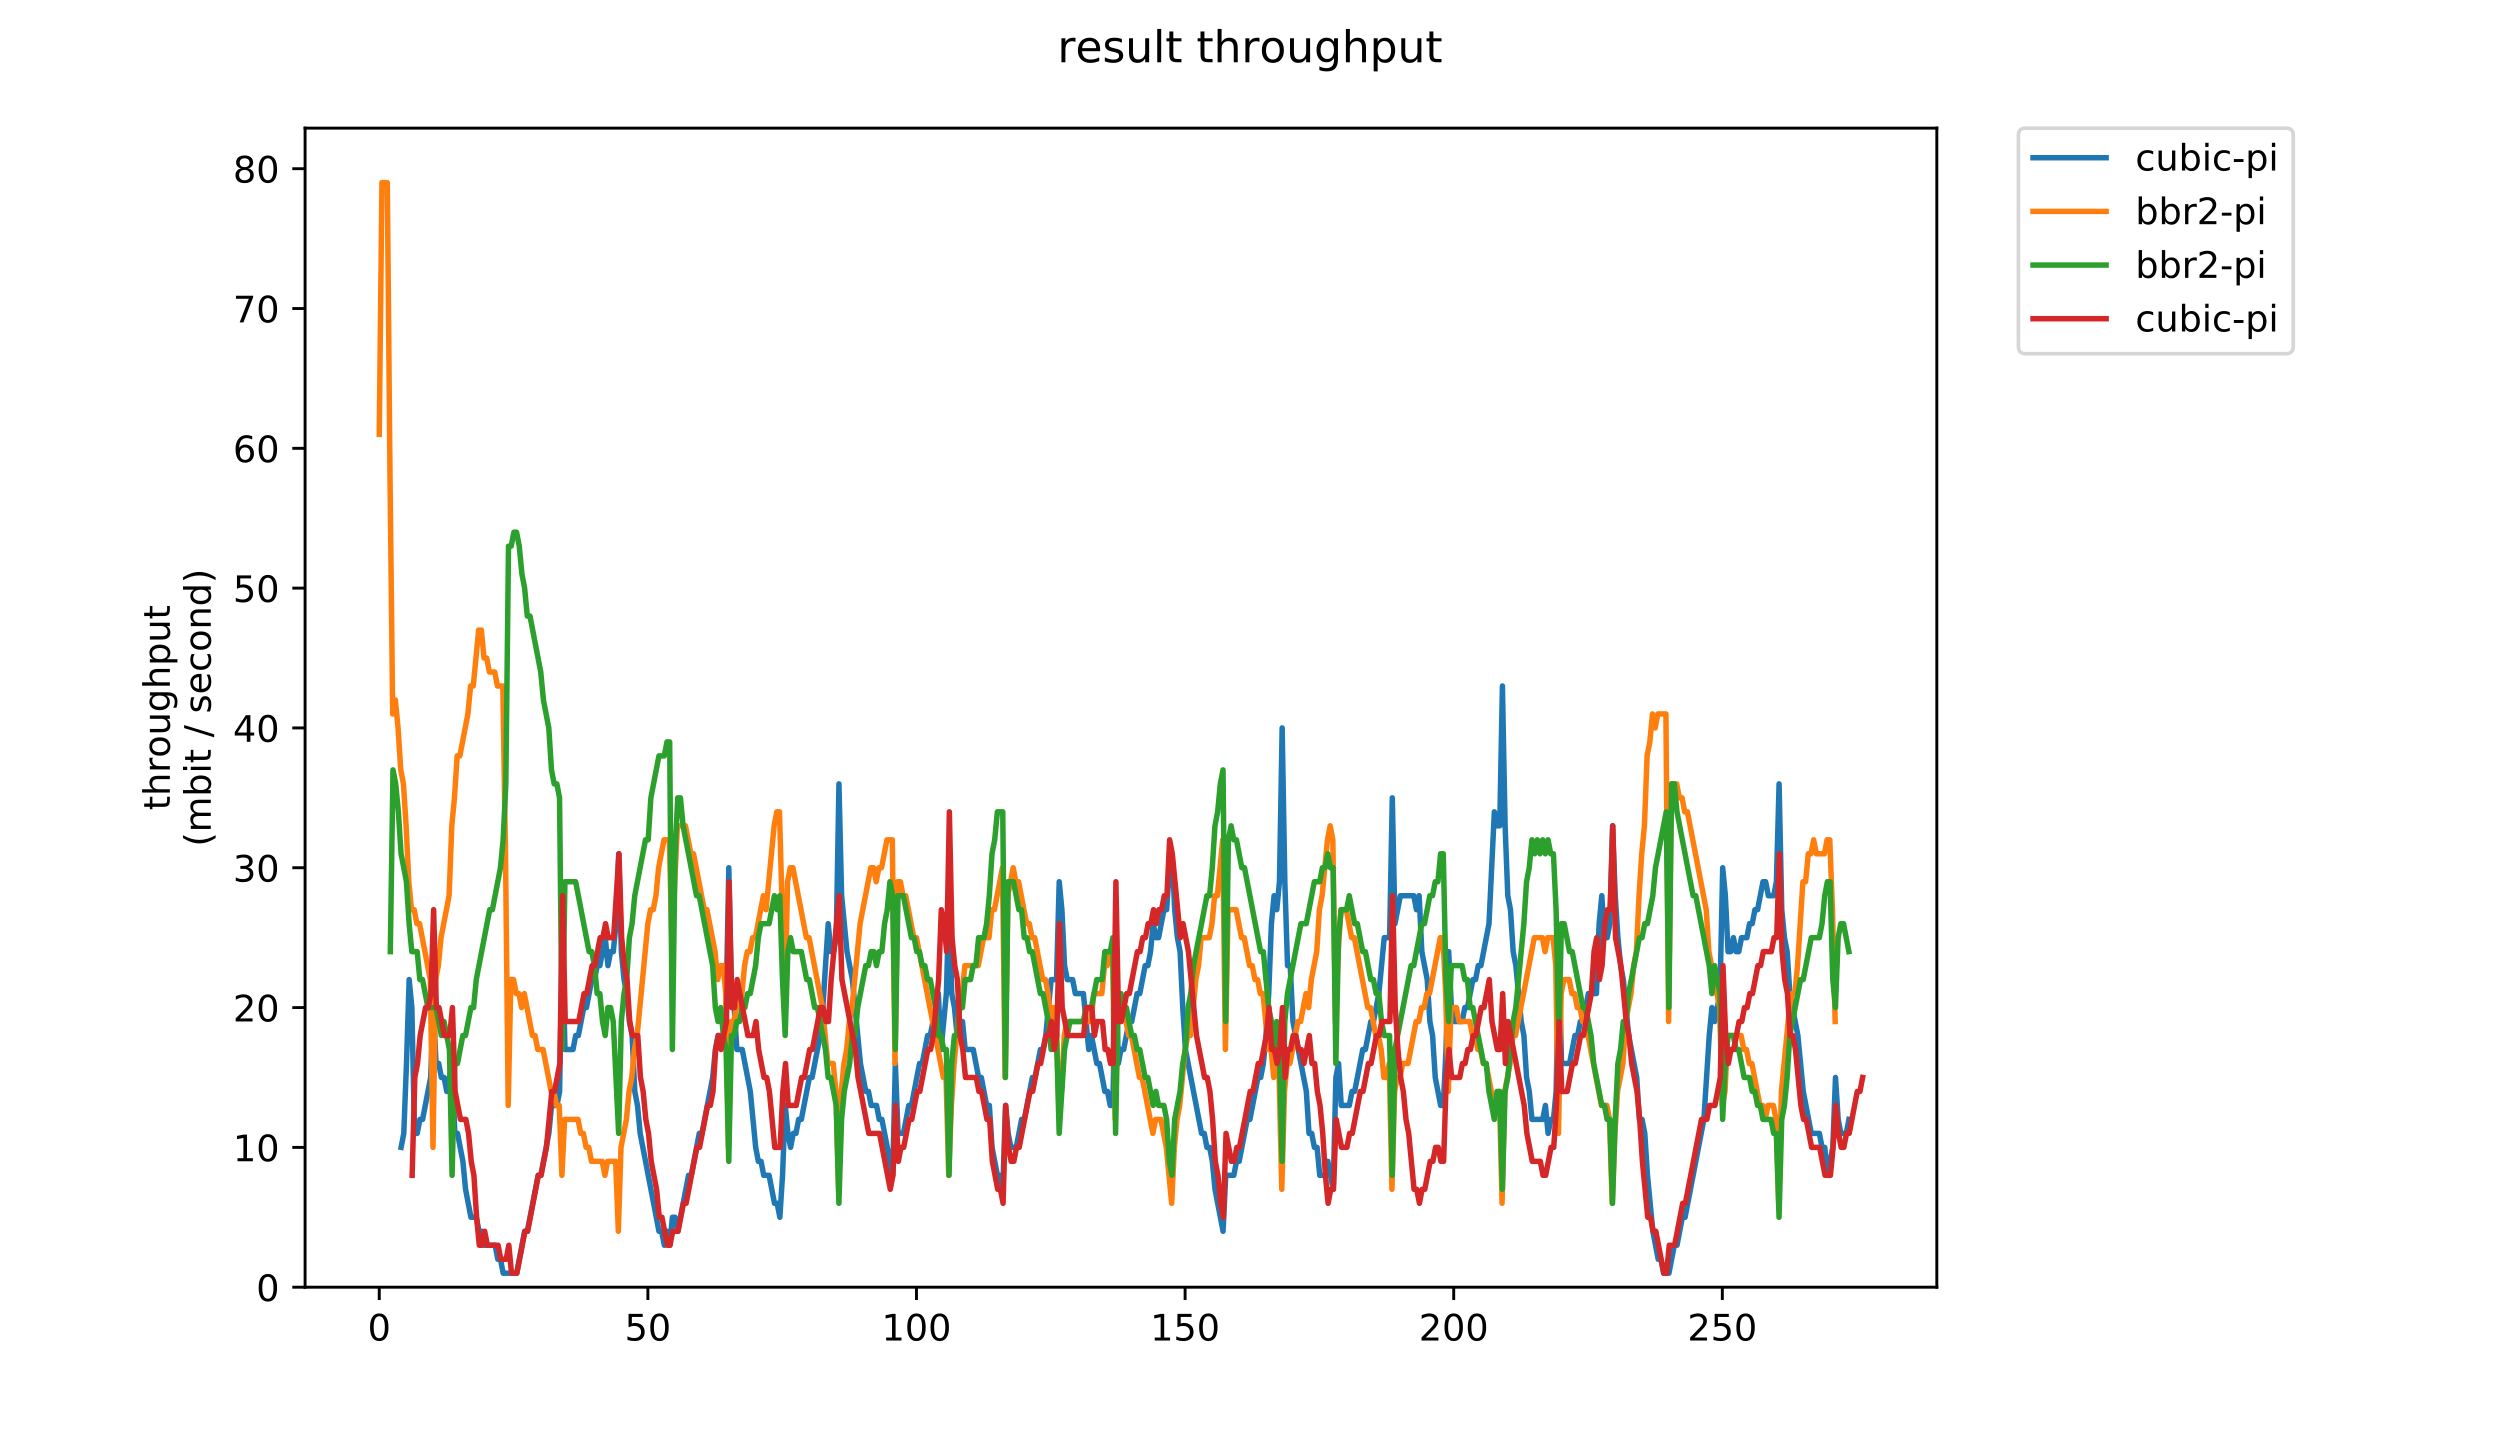 <?xml version="1.0" encoding="utf-8" standalone="no"?>
<!DOCTYPE svg PUBLIC "-//W3C//DTD SVG 1.1//EN"
  "http://www.w3.org/Graphics/SVG/1.1/DTD/svg11.dtd">
<!-- Created with matplotlib (https://matplotlib.org/) -->
<svg height="396pt" version="1.1" viewBox="0 0 684 396" width="684pt" xmlns="http://www.w3.org/2000/svg" xmlns:xlink="http://www.w3.org/1999/xlink">
 <defs>
  <style type="text/css">
*{stroke-linecap:butt;stroke-linejoin:round;}
  </style>
 </defs>
 <g id="figure_1">
  <g id="patch_1">
   <path d="M 0 396 
L 684 396 
L 684 0 
L 0 0 
z
" style="fill:#ffffff;"/>
  </g>
  <g id="axes_1">
   <g id="patch_2">
    <path d="M 83.472 352.174 
L 529.913 352.174 
L 529.913 35.062 
L 83.472 35.062 
z
" style="fill:#ffffff;"/>
   </g>
   <g id="matplotlib.axis_1">
    <g id="xtick_1">
     <g id="line2d_1">
      <defs>
       <path d="M 0 0 
L 0 3.5 
" id="mbf5214e7f6" style="stroke:#000000;stroke-width:0.8;"/>
      </defs>
      <g>
       <use style="stroke:#000000;stroke-width:0.8;" x="103.765" xlink:href="#mbf5214e7f6" y="352.174"/>
      </g>
     </g>
     <g id="text_1">
      <!-- 0 -->
      <defs>
       <path d="M 31.781 66.406 
Q 24.172 66.406 20.328 58.906 
Q 16.5 51.422 16.5 36.375 
Q 16.5 21.391 20.328 13.891 
Q 24.172 6.391 31.781 6.391 
Q 39.453 6.391 43.281 13.891 
Q 47.125 21.391 47.125 36.375 
Q 47.125 51.422 43.281 58.906 
Q 39.453 66.406 31.781 66.406 
z
M 31.781 74.219 
Q 44.047 74.219 50.516 64.516 
Q 56.984 54.828 56.984 36.375 
Q 56.984 17.969 50.516 8.266 
Q 44.047 -1.422 31.781 -1.422 
Q 19.531 -1.422 13.062 8.266 
Q 6.594 17.969 6.594 36.375 
Q 6.594 54.828 13.062 64.516 
Q 19.531 74.219 31.781 74.219 
z
" id="DejaVuSans-48"/>
      </defs>
      <g transform="translate(100.584 366.773)scale(0.1 -0.1)">
       <use xlink:href="#DejaVuSans-48"/>
      </g>
     </g>
    </g>
    <g id="xtick_2">
     <g id="line2d_2">
      <g>
       <use style="stroke:#000000;stroke-width:0.8;" x="177.258" xlink:href="#mbf5214e7f6" y="352.174"/>
      </g>
     </g>
     <g id="text_2">
      <!-- 50 -->
      <defs>
       <path d="M 10.797 72.906 
L 49.516 72.906 
L 49.516 64.594 
L 19.828 64.594 
L 19.828 46.734 
Q 21.969 47.469 24.109 47.828 
Q 26.266 48.188 28.422 48.188 
Q 40.625 48.188 47.75 41.5 
Q 54.891 34.812 54.891 23.391 
Q 54.891 11.625 47.562 5.094 
Q 40.234 -1.422 26.906 -1.422 
Q 22.312 -1.422 17.547 -0.641 
Q 12.797 0.141 7.719 1.703 
L 7.719 11.625 
Q 12.109 9.234 16.797 8.062 
Q 21.484 6.891 26.703 6.891 
Q 35.156 6.891 40.078 11.328 
Q 45.016 15.766 45.016 23.391 
Q 45.016 31 40.078 35.438 
Q 35.156 39.891 26.703 39.891 
Q 22.75 39.891 18.812 39.016 
Q 14.891 38.141 10.797 36.281 
z
" id="DejaVuSans-53"/>
      </defs>
      <g transform="translate(170.895 366.773)scale(0.1 -0.1)">
       <use xlink:href="#DejaVuSans-53"/>
       <use x="63.623" xlink:href="#DejaVuSans-48"/>
      </g>
     </g>
    </g>
    <g id="xtick_3">
     <g id="line2d_3">
      <g>
       <use style="stroke:#000000;stroke-width:0.8;" x="250.75" xlink:href="#mbf5214e7f6" y="352.174"/>
      </g>
     </g>
     <g id="text_3">
      <!-- 100 -->
      <defs>
       <path d="M 12.406 8.297 
L 28.516 8.297 
L 28.516 63.922 
L 10.984 60.406 
L 10.984 69.391 
L 28.422 72.906 
L 38.281 72.906 
L 38.281 8.297 
L 54.391 8.297 
L 54.391 0 
L 12.406 0 
z
" id="DejaVuSans-49"/>
      </defs>
      <g transform="translate(241.206 366.773)scale(0.1 -0.1)">
       <use xlink:href="#DejaVuSans-49"/>
       <use x="63.623" xlink:href="#DejaVuSans-48"/>
       <use x="127.246" xlink:href="#DejaVuSans-48"/>
      </g>
     </g>
    </g>
    <g id="xtick_4">
     <g id="line2d_4">
      <g>
       <use style="stroke:#000000;stroke-width:0.8;" x="324.243" xlink:href="#mbf5214e7f6" y="352.174"/>
      </g>
     </g>
     <g id="text_4">
      <!-- 150 -->
      <g transform="translate(314.699 366.773)scale(0.1 -0.1)">
       <use xlink:href="#DejaVuSans-49"/>
       <use x="63.623" xlink:href="#DejaVuSans-53"/>
       <use x="127.246" xlink:href="#DejaVuSans-48"/>
      </g>
     </g>
    </g>
    <g id="xtick_5">
     <g id="line2d_5">
      <g>
       <use style="stroke:#000000;stroke-width:0.8;" x="397.735" xlink:href="#mbf5214e7f6" y="352.174"/>
      </g>
     </g>
     <g id="text_5">
      <!-- 200 -->
      <defs>
       <path d="M 19.188 8.297 
L 53.609 8.297 
L 53.609 0 
L 7.328 0 
L 7.328 8.297 
Q 12.938 14.109 22.625 23.891 
Q 32.328 33.688 34.812 36.531 
Q 39.547 41.844 41.422 45.531 
Q 43.312 49.219 43.312 52.781 
Q 43.312 58.594 39.234 62.25 
Q 35.156 65.922 28.609 65.922 
Q 23.969 65.922 18.812 64.312 
Q 13.672 62.703 7.812 59.422 
L 7.812 69.391 
Q 13.766 71.781 18.938 73 
Q 24.125 74.219 28.422 74.219 
Q 39.75 74.219 46.484 68.547 
Q 53.219 62.891 53.219 53.422 
Q 53.219 48.922 51.531 44.891 
Q 49.859 40.875 45.406 35.406 
Q 44.188 33.984 37.641 27.219 
Q 31.109 20.453 19.188 8.297 
z
" id="DejaVuSans-50"/>
      </defs>
      <g transform="translate(388.191 366.773)scale(0.1 -0.1)">
       <use xlink:href="#DejaVuSans-50"/>
       <use x="63.623" xlink:href="#DejaVuSans-48"/>
       <use x="127.246" xlink:href="#DejaVuSans-48"/>
      </g>
     </g>
    </g>
    <g id="xtick_6">
     <g id="line2d_6">
      <g>
       <use style="stroke:#000000;stroke-width:0.8;" x="471.228" xlink:href="#mbf5214e7f6" y="352.174"/>
      </g>
     </g>
     <g id="text_6">
      <!-- 250 -->
      <g transform="translate(461.684 366.773)scale(0.1 -0.1)">
       <use xlink:href="#DejaVuSans-50"/>
       <use x="63.623" xlink:href="#DejaVuSans-53"/>
       <use x="127.246" xlink:href="#DejaVuSans-48"/>
      </g>
     </g>
    </g>
   </g>
   <g id="matplotlib.axis_2">
    <g id="ytick_1">
     <g id="line2d_7">
      <defs>
       <path d="M 0 0 
L -3.5 0 
" id="mc93ab53a81" style="stroke:#000000;stroke-width:0.8;"/>
      </defs>
      <g>
       <use style="stroke:#000000;stroke-width:0.8;" x="83.472" xlink:href="#mc93ab53a81" y="352.174"/>
      </g>
     </g>
     <g id="text_7">
      <!-- 0 -->
      <g transform="translate(70.11 355.973)scale(0.1 -0.1)">
       <use xlink:href="#DejaVuSans-48"/>
      </g>
     </g>
    </g>
    <g id="ytick_2">
     <g id="line2d_8">
      <g>
       <use style="stroke:#000000;stroke-width:0.8;" x="83.472" xlink:href="#mc93ab53a81" y="313.922"/>
      </g>
     </g>
     <g id="text_8">
      <!-- 10 -->
      <g transform="translate(63.747 317.721)scale(0.1 -0.1)">
       <use xlink:href="#DejaVuSans-49"/>
       <use x="63.623" xlink:href="#DejaVuSans-48"/>
      </g>
     </g>
    </g>
    <g id="ytick_3">
     <g id="line2d_9">
      <g>
       <use style="stroke:#000000;stroke-width:0.8;" x="83.472" xlink:href="#mc93ab53a81" y="275.67"/>
      </g>
     </g>
     <g id="text_9">
      <!-- 20 -->
      <g transform="translate(63.747 279.469)scale(0.1 -0.1)">
       <use xlink:href="#DejaVuSans-50"/>
       <use x="63.623" xlink:href="#DejaVuSans-48"/>
      </g>
     </g>
    </g>
    <g id="ytick_4">
     <g id="line2d_10">
      <g>
       <use style="stroke:#000000;stroke-width:0.8;" x="83.472" xlink:href="#mc93ab53a81" y="237.417"/>
      </g>
     </g>
     <g id="text_10">
      <!-- 30 -->
      <defs>
       <path d="M 40.578 39.312 
Q 47.656 37.797 51.625 33 
Q 55.609 28.219 55.609 21.188 
Q 55.609 10.406 48.188 4.484 
Q 40.766 -1.422 27.094 -1.422 
Q 22.516 -1.422 17.656 -0.516 
Q 12.797 0.391 7.625 2.203 
L 7.625 11.719 
Q 11.719 9.328 16.594 8.109 
Q 21.484 6.891 26.812 6.891 
Q 36.078 6.891 40.938 10.547 
Q 45.797 14.203 45.797 21.188 
Q 45.797 27.641 41.281 31.266 
Q 36.766 34.906 28.719 34.906 
L 20.219 34.906 
L 20.219 43.016 
L 29.109 43.016 
Q 36.375 43.016 40.234 45.922 
Q 44.094 48.828 44.094 54.297 
Q 44.094 59.906 40.109 62.906 
Q 36.141 65.922 28.719 65.922 
Q 24.656 65.922 20.016 65.031 
Q 15.375 64.156 9.812 62.312 
L 9.812 71.094 
Q 15.438 72.656 20.344 73.438 
Q 25.25 74.219 29.594 74.219 
Q 40.828 74.219 47.359 69.109 
Q 53.906 64.016 53.906 55.328 
Q 53.906 49.266 50.438 45.094 
Q 46.969 40.922 40.578 39.312 
z
" id="DejaVuSans-51"/>
      </defs>
      <g transform="translate(63.747 241.216)scale(0.1 -0.1)">
       <use xlink:href="#DejaVuSans-51"/>
       <use x="63.623" xlink:href="#DejaVuSans-48"/>
      </g>
     </g>
    </g>
    <g id="ytick_5">
     <g id="line2d_11">
      <g>
       <use style="stroke:#000000;stroke-width:0.8;" x="83.472" xlink:href="#mc93ab53a81" y="199.165"/>
      </g>
     </g>
     <g id="text_11">
      <!-- 40 -->
      <defs>
       <path d="M 37.797 64.312 
L 12.891 25.391 
L 37.797 25.391 
z
M 35.203 72.906 
L 47.609 72.906 
L 47.609 25.391 
L 58.016 25.391 
L 58.016 17.188 
L 47.609 17.188 
L 47.609 0 
L 37.797 0 
L 37.797 17.188 
L 4.891 17.188 
L 4.891 26.703 
z
" id="DejaVuSans-52"/>
      </defs>
      <g transform="translate(63.747 202.964)scale(0.1 -0.1)">
       <use xlink:href="#DejaVuSans-52"/>
       <use x="63.623" xlink:href="#DejaVuSans-48"/>
      </g>
     </g>
    </g>
    <g id="ytick_6">
     <g id="line2d_12">
      <g>
       <use style="stroke:#000000;stroke-width:0.8;" x="83.472" xlink:href="#mc93ab53a81" y="160.913"/>
      </g>
     </g>
     <g id="text_12">
      <!-- 50 -->
      <g transform="translate(63.747 164.712)scale(0.1 -0.1)">
       <use xlink:href="#DejaVuSans-53"/>
       <use x="63.623" xlink:href="#DejaVuSans-48"/>
      </g>
     </g>
    </g>
    <g id="ytick_7">
     <g id="line2d_13">
      <g>
       <use style="stroke:#000000;stroke-width:0.8;" x="83.472" xlink:href="#mc93ab53a81" y="122.66"/>
      </g>
     </g>
     <g id="text_13">
      <!-- 60 -->
      <defs>
       <path d="M 33.016 40.375 
Q 26.375 40.375 22.484 35.828 
Q 18.609 31.297 18.609 23.391 
Q 18.609 15.531 22.484 10.953 
Q 26.375 6.391 33.016 6.391 
Q 39.656 6.391 43.531 10.953 
Q 47.406 15.531 47.406 23.391 
Q 47.406 31.297 43.531 35.828 
Q 39.656 40.375 33.016 40.375 
z
M 52.594 71.297 
L 52.594 62.312 
Q 48.875 64.062 45.094 64.984 
Q 41.312 65.922 37.594 65.922 
Q 27.828 65.922 22.672 59.328 
Q 17.531 52.734 16.797 39.406 
Q 19.672 43.656 24.016 45.922 
Q 28.375 48.188 33.594 48.188 
Q 44.578 48.188 50.953 41.516 
Q 57.328 34.859 57.328 23.391 
Q 57.328 12.156 50.688 5.359 
Q 44.047 -1.422 33.016 -1.422 
Q 20.359 -1.422 13.672 8.266 
Q 6.984 17.969 6.984 36.375 
Q 6.984 53.656 15.188 63.938 
Q 23.391 74.219 37.203 74.219 
Q 40.922 74.219 44.703 73.484 
Q 48.484 72.75 52.594 71.297 
z
" id="DejaVuSans-54"/>
      </defs>
      <g transform="translate(63.747 126.46)scale(0.1 -0.1)">
       <use xlink:href="#DejaVuSans-54"/>
       <use x="63.623" xlink:href="#DejaVuSans-48"/>
      </g>
     </g>
    </g>
    <g id="ytick_8">
     <g id="line2d_14">
      <g>
       <use style="stroke:#000000;stroke-width:0.8;" x="83.472" xlink:href="#mc93ab53a81" y="84.408"/>
      </g>
     </g>
     <g id="text_14">
      <!-- 70 -->
      <defs>
       <path d="M 8.203 72.906 
L 55.078 72.906 
L 55.078 68.703 
L 28.609 0 
L 18.312 0 
L 43.219 64.594 
L 8.203 64.594 
z
" id="DejaVuSans-55"/>
      </defs>
      <g transform="translate(63.747 88.207)scale(0.1 -0.1)">
       <use xlink:href="#DejaVuSans-55"/>
       <use x="63.623" xlink:href="#DejaVuSans-48"/>
      </g>
     </g>
    </g>
    <g id="ytick_9">
     <g id="line2d_15">
      <g>
       <use style="stroke:#000000;stroke-width:0.8;" x="83.472" xlink:href="#mc93ab53a81" y="46.156"/>
      </g>
     </g>
     <g id="text_15">
      <!-- 80 -->
      <defs>
       <path d="M 31.781 34.625 
Q 24.75 34.625 20.719 30.859 
Q 16.703 27.094 16.703 20.516 
Q 16.703 13.922 20.719 10.156 
Q 24.75 6.391 31.781 6.391 
Q 38.812 6.391 42.859 10.172 
Q 46.922 13.969 46.922 20.516 
Q 46.922 27.094 42.891 30.859 
Q 38.875 34.625 31.781 34.625 
z
M 21.922 38.812 
Q 15.578 40.375 12.031 44.719 
Q 8.5 49.078 8.5 55.328 
Q 8.5 64.062 14.719 69.141 
Q 20.953 74.219 31.781 74.219 
Q 42.672 74.219 48.875 69.141 
Q 55.078 64.062 55.078 55.328 
Q 55.078 49.078 51.531 44.719 
Q 48 40.375 41.703 38.812 
Q 48.828 37.156 52.797 32.312 
Q 56.781 27.484 56.781 20.516 
Q 56.781 9.906 50.312 4.234 
Q 43.844 -1.422 31.781 -1.422 
Q 19.734 -1.422 13.25 4.234 
Q 6.781 9.906 6.781 20.516 
Q 6.781 27.484 10.781 32.312 
Q 14.797 37.156 21.922 38.812 
z
M 18.312 54.391 
Q 18.312 48.734 21.844 45.562 
Q 25.391 42.391 31.781 42.391 
Q 38.141 42.391 41.719 45.562 
Q 45.312 48.734 45.312 54.391 
Q 45.312 60.062 41.719 63.234 
Q 38.141 66.406 31.781 66.406 
Q 25.391 66.406 21.844 63.234 
Q 18.312 60.062 18.312 54.391 
z
" id="DejaVuSans-56"/>
      </defs>
      <g transform="translate(63.747 49.955)scale(0.1 -0.1)">
       <use xlink:href="#DejaVuSans-56"/>
       <use x="63.623" xlink:href="#DejaVuSans-48"/>
      </g>
     </g>
    </g>
    <g id="text_16">
     <!-- throughput -->
     <defs>
      <path d="M 18.312 70.219 
L 18.312 54.688 
L 36.812 54.688 
L 36.812 47.703 
L 18.312 47.703 
L 18.312 18.016 
Q 18.312 11.328 20.141 9.422 
Q 21.969 7.516 27.594 7.516 
L 36.812 7.516 
L 36.812 0 
L 27.594 0 
Q 17.188 0 13.234 3.875 
Q 9.281 7.766 9.281 18.016 
L 9.281 47.703 
L 2.688 47.703 
L 2.688 54.688 
L 9.281 54.688 
L 9.281 70.219 
z
" id="DejaVuSans-116"/>
      <path d="M 54.891 33.016 
L 54.891 0 
L 45.906 0 
L 45.906 32.719 
Q 45.906 40.484 42.875 44.328 
Q 39.844 48.188 33.797 48.188 
Q 26.516 48.188 22.312 43.547 
Q 18.109 38.922 18.109 30.906 
L 18.109 0 
L 9.078 0 
L 9.078 75.984 
L 18.109 75.984 
L 18.109 46.188 
Q 21.344 51.125 25.703 53.562 
Q 30.078 56 35.797 56 
Q 45.219 56 50.047 50.172 
Q 54.891 44.344 54.891 33.016 
z
" id="DejaVuSans-104"/>
      <path d="M 41.109 46.297 
Q 39.594 47.172 37.812 47.578 
Q 36.031 48 33.891 48 
Q 26.266 48 22.188 43.047 
Q 18.109 38.094 18.109 28.812 
L 18.109 0 
L 9.078 0 
L 9.078 54.688 
L 18.109 54.688 
L 18.109 46.188 
Q 20.953 51.172 25.484 53.578 
Q 30.031 56 36.531 56 
Q 37.453 56 38.578 55.875 
Q 39.703 55.766 41.062 55.516 
z
" id="DejaVuSans-114"/>
      <path d="M 30.609 48.391 
Q 23.391 48.391 19.188 42.75 
Q 14.984 37.109 14.984 27.297 
Q 14.984 17.484 19.156 11.844 
Q 23.344 6.203 30.609 6.203 
Q 37.797 6.203 41.984 11.859 
Q 46.188 17.531 46.188 27.297 
Q 46.188 37.016 41.984 42.703 
Q 37.797 48.391 30.609 48.391 
z
M 30.609 56 
Q 42.328 56 49.016 48.375 
Q 55.719 40.766 55.719 27.297 
Q 55.719 13.875 49.016 6.219 
Q 42.328 -1.422 30.609 -1.422 
Q 18.844 -1.422 12.172 6.219 
Q 5.516 13.875 5.516 27.297 
Q 5.516 40.766 12.172 48.375 
Q 18.844 56 30.609 56 
z
" id="DejaVuSans-111"/>
      <path d="M 8.5 21.578 
L 8.5 54.688 
L 17.484 54.688 
L 17.484 21.922 
Q 17.484 14.156 20.5 10.266 
Q 23.531 6.391 29.594 6.391 
Q 36.859 6.391 41.078 11.031 
Q 45.312 15.672 45.312 23.688 
L 45.312 54.688 
L 54.297 54.688 
L 54.297 0 
L 45.312 0 
L 45.312 8.406 
Q 42.047 3.422 37.719 1 
Q 33.406 -1.422 27.688 -1.422 
Q 18.266 -1.422 13.375 4.438 
Q 8.5 10.297 8.5 21.578 
z
M 31.109 56 
z
" id="DejaVuSans-117"/>
      <path d="M 45.406 27.984 
Q 45.406 37.75 41.375 43.109 
Q 37.359 48.484 30.078 48.484 
Q 22.859 48.484 18.828 43.109 
Q 14.797 37.75 14.797 27.984 
Q 14.797 18.266 18.828 12.891 
Q 22.859 7.516 30.078 7.516 
Q 37.359 7.516 41.375 12.891 
Q 45.406 18.266 45.406 27.984 
z
M 54.391 6.781 
Q 54.391 -7.172 48.188 -13.984 
Q 42 -20.797 29.203 -20.797 
Q 24.469 -20.797 20.266 -20.094 
Q 16.062 -19.391 12.109 -17.922 
L 12.109 -9.188 
Q 16.062 -11.328 19.922 -12.344 
Q 23.781 -13.375 27.781 -13.375 
Q 36.625 -13.375 41.016 -8.766 
Q 45.406 -4.156 45.406 5.172 
L 45.406 9.625 
Q 42.625 4.781 38.281 2.391 
Q 33.938 0 27.875 0 
Q 17.828 0 11.672 7.656 
Q 5.516 15.328 5.516 27.984 
Q 5.516 40.672 11.672 48.328 
Q 17.828 56 27.875 56 
Q 33.938 56 38.281 53.609 
Q 42.625 51.219 45.406 46.391 
L 45.406 54.688 
L 54.391 54.688 
z
" id="DejaVuSans-103"/>
      <path d="M 18.109 8.203 
L 18.109 -20.797 
L 9.078 -20.797 
L 9.078 54.688 
L 18.109 54.688 
L 18.109 46.391 
Q 20.953 51.266 25.266 53.625 
Q 29.594 56 35.594 56 
Q 45.562 56 51.781 48.094 
Q 58.016 40.188 58.016 27.297 
Q 58.016 14.406 51.781 6.484 
Q 45.562 -1.422 35.594 -1.422 
Q 29.594 -1.422 25.266 0.953 
Q 20.953 3.328 18.109 8.203 
z
M 48.688 27.297 
Q 48.688 37.203 44.609 42.844 
Q 40.531 48.484 33.406 48.484 
Q 26.266 48.484 22.188 42.844 
Q 18.109 37.203 18.109 27.297 
Q 18.109 17.391 22.188 11.75 
Q 26.266 6.109 33.406 6.109 
Q 40.531 6.109 44.609 11.75 
Q 48.688 17.391 48.688 27.297 
z
" id="DejaVuSans-112"/>
     </defs>
     <g transform="translate(46.47 221.675)rotate(-90)scale(0.1 -0.1)">
      <use xlink:href="#DejaVuSans-116"/>
      <use x="39.209" xlink:href="#DejaVuSans-104"/>
      <use x="102.588" xlink:href="#DejaVuSans-114"/>
      <use x="143.67" xlink:href="#DejaVuSans-111"/>
      <use x="204.852" xlink:href="#DejaVuSans-117"/>
      <use x="268.23" xlink:href="#DejaVuSans-103"/>
      <use x="331.707" xlink:href="#DejaVuSans-104"/>
      <use x="395.086" xlink:href="#DejaVuSans-112"/>
      <use x="458.562" xlink:href="#DejaVuSans-117"/>
      <use x="521.941" xlink:href="#DejaVuSans-116"/>
     </g>
     <!-- (mbit / second) -->
     <defs>
      <path d="M 31 75.875 
Q 24.469 64.656 21.281 53.656 
Q 18.109 42.672 18.109 31.391 
Q 18.109 20.125 21.312 9.062 
Q 24.516 -2 31 -13.188 
L 23.188 -13.188 
Q 15.875 -1.703 12.234 9.375 
Q 8.594 20.453 8.594 31.391 
Q 8.594 42.281 12.203 53.312 
Q 15.828 64.359 23.188 75.875 
z
" id="DejaVuSans-40"/>
      <path d="M 52 44.188 
Q 55.375 50.25 60.062 53.125 
Q 64.75 56 71.094 56 
Q 79.641 56 84.281 50.016 
Q 88.922 44.047 88.922 33.016 
L 88.922 0 
L 79.891 0 
L 79.891 32.719 
Q 79.891 40.578 77.094 44.375 
Q 74.312 48.188 68.609 48.188 
Q 61.625 48.188 57.562 43.547 
Q 53.516 38.922 53.516 30.906 
L 53.516 0 
L 44.484 0 
L 44.484 32.719 
Q 44.484 40.625 41.703 44.406 
Q 38.922 48.188 33.109 48.188 
Q 26.219 48.188 22.156 43.531 
Q 18.109 38.875 18.109 30.906 
L 18.109 0 
L 9.078 0 
L 9.078 54.688 
L 18.109 54.688 
L 18.109 46.188 
Q 21.188 51.219 25.484 53.609 
Q 29.781 56 35.688 56 
Q 41.656 56 45.828 52.969 
Q 50 49.953 52 44.188 
z
" id="DejaVuSans-109"/>
      <path d="M 48.688 27.297 
Q 48.688 37.203 44.609 42.844 
Q 40.531 48.484 33.406 48.484 
Q 26.266 48.484 22.188 42.844 
Q 18.109 37.203 18.109 27.297 
Q 18.109 17.391 22.188 11.75 
Q 26.266 6.109 33.406 6.109 
Q 40.531 6.109 44.609 11.75 
Q 48.688 17.391 48.688 27.297 
z
M 18.109 46.391 
Q 20.953 51.266 25.266 53.625 
Q 29.594 56 35.594 56 
Q 45.562 56 51.781 48.094 
Q 58.016 40.188 58.016 27.297 
Q 58.016 14.406 51.781 6.484 
Q 45.562 -1.422 35.594 -1.422 
Q 29.594 -1.422 25.266 0.953 
Q 20.953 3.328 18.109 8.203 
L 18.109 0 
L 9.078 0 
L 9.078 75.984 
L 18.109 75.984 
z
" id="DejaVuSans-98"/>
      <path d="M 9.422 54.688 
L 18.406 54.688 
L 18.406 0 
L 9.422 0 
z
M 9.422 75.984 
L 18.406 75.984 
L 18.406 64.594 
L 9.422 64.594 
z
" id="DejaVuSans-105"/>
      <path id="DejaVuSans-32"/>
      <path d="M 25.391 72.906 
L 33.688 72.906 
L 8.297 -9.281 
L 0 -9.281 
z
" id="DejaVuSans-47"/>
      <path d="M 44.281 53.078 
L 44.281 44.578 
Q 40.484 46.531 36.375 47.5 
Q 32.281 48.484 27.875 48.484 
Q 21.188 48.484 17.844 46.438 
Q 14.5 44.391 14.5 40.281 
Q 14.5 37.156 16.891 35.375 
Q 19.281 33.594 26.516 31.984 
L 29.594 31.297 
Q 39.156 29.25 43.188 25.516 
Q 47.219 21.781 47.219 15.094 
Q 47.219 7.469 41.188 3.016 
Q 35.156 -1.422 24.609 -1.422 
Q 20.219 -1.422 15.453 -0.562 
Q 10.688 0.297 5.422 2 
L 5.422 11.281 
Q 10.406 8.688 15.234 7.391 
Q 20.062 6.109 24.812 6.109 
Q 31.156 6.109 34.562 8.281 
Q 37.984 10.453 37.984 14.406 
Q 37.984 18.062 35.516 20.016 
Q 33.062 21.969 24.703 23.781 
L 21.578 24.516 
Q 13.234 26.266 9.516 29.906 
Q 5.812 33.547 5.812 39.891 
Q 5.812 47.609 11.281 51.797 
Q 16.75 56 26.812 56 
Q 31.781 56 36.172 55.266 
Q 40.578 54.547 44.281 53.078 
z
" id="DejaVuSans-115"/>
      <path d="M 56.203 29.594 
L 56.203 25.203 
L 14.891 25.203 
Q 15.484 15.922 20.484 11.062 
Q 25.484 6.203 34.422 6.203 
Q 39.594 6.203 44.453 7.469 
Q 49.312 8.734 54.109 11.281 
L 54.109 2.781 
Q 49.266 0.734 44.188 -0.344 
Q 39.109 -1.422 33.891 -1.422 
Q 20.797 -1.422 13.156 6.188 
Q 5.516 13.812 5.516 26.812 
Q 5.516 40.234 12.766 48.109 
Q 20.016 56 32.328 56 
Q 43.359 56 49.781 48.891 
Q 56.203 41.797 56.203 29.594 
z
M 47.219 32.234 
Q 47.125 39.594 43.094 43.984 
Q 39.062 48.391 32.422 48.391 
Q 24.906 48.391 20.391 44.141 
Q 15.875 39.891 15.188 32.172 
z
" id="DejaVuSans-101"/>
      <path d="M 48.781 52.594 
L 48.781 44.188 
Q 44.969 46.297 41.141 47.344 
Q 37.312 48.391 33.406 48.391 
Q 24.656 48.391 19.812 42.844 
Q 14.984 37.312 14.984 27.297 
Q 14.984 17.281 19.812 11.734 
Q 24.656 6.203 33.406 6.203 
Q 37.312 6.203 41.141 7.25 
Q 44.969 8.297 48.781 10.406 
L 48.781 2.094 
Q 45.016 0.344 40.984 -0.531 
Q 36.969 -1.422 32.422 -1.422 
Q 20.062 -1.422 12.781 6.344 
Q 5.516 14.109 5.516 27.297 
Q 5.516 40.672 12.859 48.328 
Q 20.219 56 33.016 56 
Q 37.156 56 41.109 55.141 
Q 45.062 54.297 48.781 52.594 
z
" id="DejaVuSans-99"/>
      <path d="M 54.891 33.016 
L 54.891 0 
L 45.906 0 
L 45.906 32.719 
Q 45.906 40.484 42.875 44.328 
Q 39.844 48.188 33.797 48.188 
Q 26.516 48.188 22.312 43.547 
Q 18.109 38.922 18.109 30.906 
L 18.109 0 
L 9.078 0 
L 9.078 54.688 
L 18.109 54.688 
L 18.109 46.188 
Q 21.344 51.125 25.703 53.562 
Q 30.078 56 35.797 56 
Q 45.219 56 50.047 50.172 
Q 54.891 44.344 54.891 33.016 
z
" id="DejaVuSans-110"/>
      <path d="M 45.406 46.391 
L 45.406 75.984 
L 54.391 75.984 
L 54.391 0 
L 45.406 0 
L 45.406 8.203 
Q 42.578 3.328 38.25 0.953 
Q 33.938 -1.422 27.875 -1.422 
Q 17.969 -1.422 11.734 6.484 
Q 5.516 14.406 5.516 27.297 
Q 5.516 40.188 11.734 48.094 
Q 17.969 56 27.875 56 
Q 33.938 56 38.25 53.625 
Q 42.578 51.266 45.406 46.391 
z
M 14.797 27.297 
Q 14.797 17.391 18.875 11.75 
Q 22.953 6.109 30.078 6.109 
Q 37.203 6.109 41.297 11.75 
Q 45.406 17.391 45.406 27.297 
Q 45.406 37.203 41.297 42.844 
Q 37.203 48.484 30.078 48.484 
Q 22.953 48.484 18.875 42.844 
Q 14.797 37.203 14.797 27.297 
z
" id="DejaVuSans-100"/>
      <path d="M 8.016 75.875 
L 15.828 75.875 
Q 23.141 64.359 26.781 53.312 
Q 30.422 42.281 30.422 31.391 
Q 30.422 20.453 26.781 9.375 
Q 23.141 -1.703 15.828 -13.188 
L 8.016 -13.188 
Q 14.5 -2 17.703 9.062 
Q 20.906 20.125 20.906 31.391 
Q 20.906 42.672 17.703 53.656 
Q 14.5 64.656 8.016 75.875 
z
" id="DejaVuSans-41"/>
     </defs>
     <g transform="translate(57.668 231.609)rotate(-90)scale(0.1 -0.1)">
      <use xlink:href="#DejaVuSans-40"/>
      <use x="39.014" xlink:href="#DejaVuSans-109"/>
      <use x="136.426" xlink:href="#DejaVuSans-98"/>
      <use x="199.902" xlink:href="#DejaVuSans-105"/>
      <use x="227.686" xlink:href="#DejaVuSans-116"/>
      <use x="266.895" xlink:href="#DejaVuSans-32"/>
      <use x="298.682" xlink:href="#DejaVuSans-47"/>
      <use x="332.373" xlink:href="#DejaVuSans-32"/>
      <use x="364.16" xlink:href="#DejaVuSans-115"/>
      <use x="416.26" xlink:href="#DejaVuSans-101"/>
      <use x="477.783" xlink:href="#DejaVuSans-99"/>
      <use x="532.764" xlink:href="#DejaVuSans-111"/>
      <use x="593.945" xlink:href="#DejaVuSans-110"/>
      <use x="657.324" xlink:href="#DejaVuSans-100"/>
      <use x="720.801" xlink:href="#DejaVuSans-41"/>
     </g>
    </g>
   </g>
   <g id="line2d_16">
    <path clip-path="url(#pde1adeb17f)" d="M 109.742 313.922 
L 110.476 310.097 
L 111.211 290.97 
L 111.946 268.019 
L 112.681 275.67 
L 113.416 310.097 
L 114.151 310.097 
L 114.886 306.271 
L 115.621 306.271 
L 117.826 294.796 
L 118.561 275.67 
L 119.296 290.97 
L 120.03 290.97 
L 120.765 294.796 
L 121.5 294.796 
L 122.235 298.621 
L 123.705 290.97 
L 124.44 310.097 
L 125.175 310.097 
L 126.645 317.747 
L 127.38 325.398 
L 128.85 333.048 
L 130.319 333.048 
L 131.054 336.873 
L 131.789 336.873 
L 132.524 340.698 
L 135.464 340.698 
L 136.199 344.524 
L 136.934 344.524 
L 137.669 348.349 
L 141.343 348.349 
L 143.548 336.873 
L 144.283 336.873 
L 147.223 321.572 
L 147.958 321.572 
L 150.162 310.097 
L 150.897 302.446 
L 152.367 302.446 
L 153.102 298.621 
L 153.837 256.543 
L 154.572 287.145 
L 156.777 287.145 
L 157.512 283.32 
L 158.247 283.32 
L 159.716 275.67 
L 160.451 275.67 
L 161.921 268.019 
L 162.656 268.019 
L 163.391 264.194 
L 164.126 264.194 
L 165.596 256.543 
L 166.331 264.194 
L 167.066 260.369 
L 167.801 260.369 
L 168.536 252.718 
L 169.27 233.592 
L 170.005 260.369 
L 170.74 268.019 
L 171.475 271.844 
L 172.21 279.495 
L 172.945 283.32 
L 173.68 298.621 
L 174.415 302.446 
L 175.15 310.097 
L 180.294 336.873 
L 181.029 336.873 
L 181.764 340.698 
L 182.499 336.873 
L 183.234 340.698 
L 183.969 333.048 
L 184.704 333.048 
L 185.439 336.873 
L 188.379 321.572 
L 189.113 321.572 
L 191.318 310.097 
L 192.053 310.097 
L 194.993 294.796 
L 195.728 287.145 
L 196.463 283.32 
L 197.933 283.32 
L 198.667 275.67 
L 199.402 237.417 
L 200.137 271.844 
L 200.872 275.67 
L 201.607 287.145 
L 203.077 287.145 
L 205.282 298.621 
L 206.752 313.922 
L 207.487 317.747 
L 208.221 317.747 
L 208.956 321.572 
L 210.426 321.572 
L 211.896 329.223 
L 212.631 329.223 
L 213.366 333.048 
L 214.101 321.572 
L 214.836 302.446 
L 215.571 310.097 
L 216.306 313.922 
L 217.041 310.097 
L 217.776 310.097 
L 218.51 306.271 
L 219.245 306.271 
L 221.45 294.796 
L 222.185 294.796 
L 224.39 283.32 
L 225.125 275.67 
L 226.595 252.718 
L 227.33 260.369 
L 228.064 260.369 
L 228.799 256.543 
L 229.534 214.466 
L 230.269 245.068 
L 231.739 260.369 
L 233.209 268.019 
L 235.414 290.97 
L 236.884 298.621 
L 237.619 298.621 
L 238.353 302.446 
L 239.823 302.446 
L 240.558 306.271 
L 241.293 306.271 
L 244.233 321.572 
L 244.968 290.97 
L 245.703 310.097 
L 247.173 310.097 
L 248.642 302.446 
L 249.377 302.446 
L 251.582 290.97 
L 252.317 290.97 
L 253.787 283.32 
L 254.522 283.32 
L 256.727 271.844 
L 257.461 287.145 
L 258.931 271.844 
L 259.666 245.068 
L 260.401 271.844 
L 261.136 275.67 
L 261.871 283.32 
L 262.606 279.495 
L 263.341 279.495 
L 264.076 287.145 
L 266.281 287.145 
L 267.75 294.796 
L 268.485 294.796 
L 269.955 302.446 
L 270.69 302.446 
L 271.425 313.922 
L 272.895 321.572 
L 273.63 321.572 
L 274.365 325.398 
L 275.1 302.446 
L 275.835 310.097 
L 276.57 313.922 
L 278.039 313.922 
L 279.509 306.271 
L 280.244 306.271 
L 282.449 294.796 
L 283.184 294.796 
L 284.654 287.145 
L 285.389 287.145 
L 286.124 283.32 
L 287.593 268.019 
L 289.063 268.019 
L 289.798 241.242 
L 290.533 248.893 
L 291.268 264.194 
L 292.003 268.019 
L 293.473 268.019 
L 294.208 271.844 
L 296.413 271.844 
L 297.882 287.145 
L 298.617 283.32 
L 300.087 290.97 
L 300.822 290.97 
L 302.292 298.621 
L 303.027 298.621 
L 303.762 302.446 
L 304.497 302.446 
L 305.232 260.369 
L 305.967 290.97 
L 306.701 287.145 
L 307.436 287.145 
L 308.906 279.495 
L 309.641 279.495 
L 311.111 271.844 
L 311.846 271.844 
L 313.316 264.194 
L 314.051 264.194 
L 314.786 260.369 
L 315.521 252.718 
L 316.256 256.543 
L 316.99 256.543 
L 318.46 248.893 
L 319.195 248.893 
L 319.93 237.417 
L 320.665 233.592 
L 321.4 248.893 
L 322.135 256.543 
L 322.87 260.369 
L 323.605 275.67 
L 324.34 287.145 
L 328.749 310.097 
L 329.484 310.097 
L 330.219 313.922 
L 330.954 313.922 
L 331.689 317.747 
L 332.424 325.398 
L 334.629 336.873 
L 335.364 321.572 
L 337.568 321.572 
L 338.303 317.747 
L 339.038 317.747 
L 341.243 306.271 
L 341.978 306.271 
L 344.183 294.796 
L 344.918 294.796 
L 345.653 290.97 
L 346.387 283.32 
L 347.122 271.844 
L 347.857 252.718 
L 348.592 245.068 
L 349.327 248.893 
L 350.062 241.242 
L 350.797 199.165 
L 351.532 241.242 
L 352.267 264.194 
L 353.002 264.194 
L 353.737 279.495 
L 357.411 298.621 
L 358.146 310.097 
L 358.881 310.097 
L 359.616 313.922 
L 360.351 313.922 
L 361.086 321.572 
L 362.556 321.572 
L 363.291 317.747 
L 364.761 325.398 
L 365.495 294.796 
L 366.23 290.97 
L 366.965 302.446 
L 369.17 302.446 
L 369.905 298.621 
L 370.64 298.621 
L 372.845 287.145 
L 373.58 287.145 
L 375.05 279.495 
L 375.784 279.495 
L 377.254 271.844 
L 378.724 256.543 
L 380.194 256.543 
L 380.929 218.291 
L 381.664 252.718 
L 383.134 245.068 
L 386.808 245.068 
L 387.543 248.893 
L 388.278 245.068 
L 389.013 260.369 
L 390.483 268.019 
L 391.218 279.495 
L 391.953 283.32 
L 392.688 294.796 
L 394.158 302.446 
L 394.893 302.446 
L 395.627 287.145 
L 396.362 260.369 
L 397.097 275.67 
L 397.832 279.495 
L 400.037 279.495 
L 400.772 275.67 
L 401.507 275.67 
L 402.977 268.019 
L 403.712 268.019 
L 404.447 264.194 
L 405.181 264.194 
L 407.386 252.718 
L 408.856 222.116 
L 409.591 225.942 
L 410.326 225.942 
L 411.061 187.689 
L 411.796 225.942 
L 412.531 245.068 
L 413.266 248.893 
L 414.001 260.369 
L 414.735 264.194 
L 416.205 279.495 
L 416.94 283.32 
L 417.675 294.796 
L 418.41 298.621 
L 419.145 306.271 
L 422.085 306.271 
L 422.82 302.446 
L 423.555 310.097 
L 424.29 306.271 
L 425.024 306.271 
L 425.759 298.621 
L 426.494 260.369 
L 427.229 290.97 
L 429.434 290.97 
L 430.904 283.32 
L 431.639 283.32 
L 432.374 279.495 
L 433.109 279.495 
L 434.578 271.844 
L 436.783 271.844 
L 437.518 252.718 
L 438.253 245.068 
L 438.988 256.543 
L 439.723 256.543 
L 440.458 252.718 
L 441.193 225.942 
L 441.928 245.068 
L 442.663 256.543 
L 443.398 264.194 
L 444.132 268.019 
L 445.602 283.32 
L 447.807 294.796 
L 448.542 306.271 
L 449.277 306.271 
L 450.012 310.097 
L 450.747 321.572 
L 452.217 336.873 
L 453.687 344.524 
L 454.421 344.524 
L 455.156 348.349 
L 456.626 348.349 
L 458.096 340.698 
L 458.831 340.698 
L 460.301 333.048 
L 461.036 333.048 
L 466.18 306.271 
L 467.65 283.32 
L 468.385 275.67 
L 469.12 279.495 
L 470.59 271.844 
L 471.325 237.417 
L 472.06 245.068 
L 472.795 260.369 
L 473.53 260.369 
L 474.264 256.543 
L 474.999 260.369 
L 475.734 260.369 
L 476.469 256.543 
L 477.939 256.543 
L 478.674 252.718 
L 479.409 252.718 
L 480.144 248.893 
L 480.879 248.893 
L 482.349 241.242 
L 483.084 241.242 
L 483.818 245.068 
L 485.288 245.068 
L 486.023 241.242 
L 486.758 214.466 
L 487.493 248.893 
L 488.228 256.543 
L 488.963 260.369 
L 489.698 271.844 
L 491.903 283.32 
L 493.372 298.621 
L 495.577 310.097 
L 497.782 310.097 
L 498.517 313.922 
L 499.252 313.922 
L 499.987 321.572 
L 501.457 313.922 
L 502.192 294.796 
L 502.927 306.271 
L 503.661 310.097 
L 505.131 310.097 
L 505.866 306.271 
L 505.866 306.271 
" style="fill:none;stroke:#1f77b4;stroke-linecap:square;stroke-width:1.5;"/>
   </g>
   <g id="line2d_17">
    <path clip-path="url(#pde1adeb17f)" d="M 103.765 118.835 
L 104.5 49.981 
L 105.97 49.981 
L 106.705 130.311 
L 107.44 195.34 
L 108.175 191.514 
L 108.91 199.165 
L 109.645 210.641 
L 110.379 214.466 
L 111.114 225.942 
L 111.849 241.242 
L 112.584 248.893 
L 113.319 248.893 
L 114.054 252.718 
L 114.789 252.718 
L 117.729 268.019 
L 118.464 313.922 
L 119.199 268.019 
L 119.933 264.194 
L 120.668 256.543 
L 122.873 245.068 
L 123.608 225.942 
L 124.343 218.291 
L 125.078 206.815 
L 125.813 206.815 
L 128.018 195.34 
L 128.753 187.689 
L 129.487 187.689 
L 130.957 172.388 
L 131.692 172.388 
L 132.427 180.039 
L 133.162 180.039 
L 133.897 183.864 
L 135.367 183.864 
L 136.102 187.689 
L 137.572 187.689 
L 138.307 233.592 
L 139.042 302.446 
L 139.776 268.019 
L 140.511 268.019 
L 141.246 271.844 
L 141.981 271.844 
L 142.716 275.67 
L 143.451 271.844 
L 145.656 283.32 
L 146.391 283.32 
L 147.126 287.145 
L 148.596 287.145 
L 150.8 298.621 
L 151.535 298.621 
L 152.27 302.446 
L 153.005 302.446 
L 153.74 321.572 
L 154.475 306.271 
L 158.15 306.271 
L 158.884 310.097 
L 159.619 310.097 
L 160.354 313.922 
L 161.089 313.922 
L 161.824 317.747 
L 164.764 317.747 
L 165.499 321.572 
L 166.234 317.747 
L 168.439 317.747 
L 169.173 336.873 
L 169.908 313.922 
L 171.378 306.271 
L 172.113 298.621 
L 172.848 294.796 
L 173.583 287.145 
L 174.318 283.32 
L 177.258 252.718 
L 177.993 248.893 
L 178.727 248.893 
L 179.462 245.068 
L 180.197 237.417 
L 181.667 229.767 
L 183.137 229.767 
L 183.872 260.369 
L 184.607 241.242 
L 185.342 225.942 
L 187.547 225.942 
L 189.016 233.592 
L 189.751 233.592 
L 192.691 248.893 
L 193.426 248.893 
L 195.631 260.369 
L 196.366 268.019 
L 197.101 264.194 
L 197.836 264.194 
L 198.57 271.844 
L 199.305 313.922 
L 200.04 279.495 
L 200.775 279.495 
L 201.51 275.67 
L 202.245 275.67 
L 202.98 271.844 
L 203.715 264.194 
L 204.45 260.369 
L 205.185 260.369 
L 205.92 256.543 
L 206.655 256.543 
L 208.859 245.068 
L 209.594 248.893 
L 211.799 225.942 
L 212.534 222.116 
L 213.269 222.116 
L 214.739 275.67 
L 215.474 241.242 
L 216.209 237.417 
L 216.944 237.417 
L 220.618 256.543 
L 221.353 256.543 
L 225.028 275.67 
L 226.498 290.97 
L 227.967 290.97 
L 228.702 298.621 
L 229.437 325.398 
L 230.172 298.621 
L 230.907 290.97 
L 231.642 287.145 
L 232.377 279.495 
L 233.112 275.67 
L 235.317 252.718 
L 238.256 237.417 
L 238.991 237.417 
L 239.726 241.242 
L 240.461 237.417 
L 241.196 237.417 
L 242.666 229.767 
L 244.136 229.767 
L 244.871 290.97 
L 245.606 241.242 
L 246.341 241.242 
L 247.076 245.068 
L 247.81 245.068 
L 250.015 256.543 
L 250.75 256.543 
L 258.099 294.796 
L 258.834 294.796 
L 259.569 321.572 
L 260.304 302.446 
L 261.039 290.97 
L 262.509 275.67 
L 263.244 271.844 
L 263.979 264.194 
L 267.653 264.194 
L 269.123 256.543 
L 270.593 256.543 
L 271.328 248.893 
L 272.063 248.893 
L 274.268 237.417 
L 275.003 294.796 
L 275.738 245.068 
L 277.207 237.417 
L 277.942 241.242 
L 278.677 241.242 
L 280.882 252.718 
L 281.617 252.718 
L 282.352 256.543 
L 283.087 256.543 
L 285.292 268.019 
L 286.027 268.019 
L 286.761 271.844 
L 287.496 279.495 
L 288.231 275.67 
L 288.966 279.495 
L 289.701 302.446 
L 290.436 298.621 
L 291.171 283.32 
L 291.906 279.495 
L 298.52 279.495 
L 299.255 271.844 
L 301.46 271.844 
L 302.195 264.194 
L 302.93 264.194 
L 303.665 260.369 
L 304.4 260.369 
L 305.135 306.271 
L 305.87 271.844 
L 306.604 275.67 
L 307.339 275.67 
L 308.809 283.32 
L 309.544 283.32 
L 311.749 294.796 
L 312.484 294.796 
L 315.424 310.097 
L 316.158 306.271 
L 317.628 306.271 
L 319.098 313.922 
L 320.568 329.223 
L 321.303 313.922 
L 322.038 306.271 
L 322.773 302.446 
L 324.243 287.145 
L 324.978 283.32 
L 325.713 283.32 
L 327.182 268.019 
L 327.917 264.194 
L 328.652 256.543 
L 330.857 256.543 
L 331.592 252.718 
L 332.327 245.068 
L 333.062 245.068 
L 334.532 229.767 
L 335.267 287.145 
L 336.001 248.893 
L 338.206 248.893 
L 339.676 256.543 
L 340.411 256.543 
L 341.881 264.194 
L 342.616 264.194 
L 343.351 268.019 
L 344.086 268.019 
L 344.821 271.844 
L 345.556 271.844 
L 347.025 287.145 
L 347.76 287.145 
L 348.495 294.796 
L 349.23 290.97 
L 349.965 294.796 
L 350.7 325.398 
L 351.435 298.621 
L 352.17 290.97 
L 352.905 290.97 
L 355.11 279.495 
L 355.844 279.495 
L 357.314 271.844 
L 358.049 275.67 
L 358.784 268.019 
L 360.254 260.369 
L 360.989 248.893 
L 361.724 245.068 
L 363.194 229.767 
L 363.929 225.942 
L 364.664 229.767 
L 365.398 279.495 
L 366.133 260.369 
L 366.868 248.893 
L 368.338 248.893 
L 369.808 256.543 
L 370.543 256.543 
L 374.218 275.67 
L 374.953 275.67 
L 376.422 283.32 
L 377.157 283.32 
L 377.892 287.145 
L 378.627 294.796 
L 379.362 294.796 
L 380.097 290.97 
L 380.832 325.398 
L 381.567 298.621 
L 382.302 294.796 
L 383.037 294.796 
L 383.772 290.97 
L 385.241 290.97 
L 387.446 279.495 
L 388.181 279.495 
L 388.916 275.67 
L 389.651 275.67 
L 390.386 271.844 
L 391.121 271.844 
L 394.061 256.543 
L 394.795 256.543 
L 395.53 271.844 
L 396.265 298.621 
L 397 275.67 
L 398.47 275.67 
L 399.205 279.495 
L 402.145 279.495 
L 402.88 283.32 
L 403.615 283.32 
L 404.35 287.145 
L 405.084 287.145 
L 405.819 290.97 
L 406.554 290.97 
L 408.759 302.446 
L 409.494 302.446 
L 410.229 298.621 
L 410.964 329.223 
L 411.699 298.621 
L 413.169 290.97 
L 413.904 283.32 
L 414.638 283.32 
L 419.783 256.543 
L 421.988 256.543 
L 422.723 260.369 
L 423.458 256.543 
L 424.927 256.543 
L 425.662 264.194 
L 426.397 310.097 
L 427.132 271.844 
L 427.867 268.019 
L 429.337 268.019 
L 430.072 271.844 
L 430.807 271.844 
L 431.542 275.67 
L 432.277 275.67 
L 433.012 279.495 
L 433.747 279.495 
L 438.156 302.446 
L 439.626 302.446 
L 440.361 306.271 
L 441.096 329.223 
L 441.831 310.097 
L 442.566 298.621 
L 444.035 290.97 
L 444.77 279.495 
L 446.24 271.844 
L 446.975 264.194 
L 447.71 260.369 
L 448.445 245.068 
L 449.18 233.592 
L 449.915 225.942 
L 450.65 206.815 
L 451.385 202.99 
L 452.12 195.34 
L 452.855 199.165 
L 453.59 195.34 
L 455.794 195.34 
L 456.529 279.495 
L 457.264 214.466 
L 458.734 214.466 
L 459.469 218.291 
L 460.204 218.291 
L 460.939 222.116 
L 461.674 222.116 
L 466.818 248.893 
L 467.553 260.369 
L 470.493 275.67 
L 471.228 302.446 
L 471.963 298.621 
L 472.698 283.32 
L 476.372 283.32 
L 477.107 287.145 
L 477.842 287.145 
L 478.577 290.97 
L 479.312 290.97 
L 481.517 302.446 
L 482.252 302.446 
L 482.987 306.271 
L 483.721 302.446 
L 485.191 302.446 
L 485.926 306.271 
L 486.661 329.223 
L 487.396 298.621 
L 489.601 275.67 
L 490.336 271.844 
L 491.071 271.844 
L 491.806 264.194 
L 493.275 241.242 
L 494.01 241.242 
L 494.745 233.592 
L 495.48 233.592 
L 496.215 229.767 
L 496.95 233.592 
L 499.155 233.592 
L 499.89 229.767 
L 500.625 229.767 
L 501.36 248.893 
L 502.095 279.495 
L 502.095 279.495 
" style="fill:none;stroke:#ff7f0e;stroke-linecap:square;stroke-width:1.5;"/>
   </g>
   <g id="line2d_18">
    <path clip-path="url(#pde1adeb17f)" d="M 106.79 260.369 
L 107.525 210.641 
L 108.26 214.466 
L 108.995 222.116 
L 109.73 233.592 
L 111.2 241.242 
L 111.935 252.718 
L 112.669 260.369 
L 114.139 260.369 
L 114.874 268.019 
L 115.609 268.019 
L 117.079 275.67 
L 119.284 275.67 
L 120.754 283.32 
L 121.489 279.495 
L 122.958 287.145 
L 123.693 321.572 
L 124.428 290.97 
L 125.163 290.97 
L 126.633 283.32 
L 127.368 283.32 
L 128.838 275.67 
L 129.573 275.67 
L 130.308 268.019 
L 133.982 248.893 
L 134.717 248.893 
L 136.922 237.417 
L 137.657 229.767 
L 138.392 214.466 
L 139.127 149.437 
L 139.862 149.437 
L 140.597 145.612 
L 141.332 145.612 
L 142.066 149.437 
L 142.801 157.087 
L 143.536 160.913 
L 144.271 168.563 
L 145.006 168.563 
L 147.946 183.864 
L 148.681 191.514 
L 150.151 199.165 
L 150.886 210.641 
L 151.62 214.466 
L 152.355 214.466 
L 153.09 218.291 
L 153.825 287.145 
L 154.56 241.242 
L 157.5 241.242 
L 161.175 260.369 
L 161.909 260.369 
L 162.644 264.194 
L 163.379 271.844 
L 164.114 271.844 
L 164.849 279.495 
L 165.584 283.32 
L 166.319 275.67 
L 167.054 275.67 
L 167.789 279.495 
L 169.259 310.097 
L 169.994 279.495 
L 170.729 271.844 
L 171.463 268.019 
L 172.198 256.543 
L 172.933 252.718 
L 173.668 245.068 
L 176.608 229.767 
L 177.343 229.767 
L 178.078 218.291 
L 180.283 206.815 
L 181.752 206.815 
L 182.487 202.99 
L 183.222 202.99 
L 183.957 287.145 
L 184.692 233.592 
L 185.427 218.291 
L 186.162 218.291 
L 186.897 225.942 
L 190.572 245.068 
L 191.306 245.068 
L 194.981 264.194 
L 195.716 275.67 
L 196.451 279.495 
L 197.186 275.67 
L 197.921 283.32 
L 198.656 287.145 
L 199.391 317.747 
L 200.126 283.32 
L 200.86 283.32 
L 201.595 279.495 
L 202.33 279.495 
L 203.065 275.67 
L 203.8 275.67 
L 204.535 271.844 
L 205.27 271.844 
L 206.74 264.194 
L 207.475 256.543 
L 208.21 252.718 
L 210.415 252.718 
L 211.884 245.068 
L 212.619 248.893 
L 213.354 245.068 
L 214.089 268.019 
L 214.824 283.32 
L 215.559 260.369 
L 216.294 256.543 
L 217.029 260.369 
L 219.234 260.369 
L 220.703 268.019 
L 221.438 268.019 
L 222.908 275.67 
L 223.643 275.67 
L 225.848 287.145 
L 226.583 294.796 
L 227.318 294.796 
L 228.788 302.446 
L 229.523 329.223 
L 230.257 306.271 
L 230.992 298.621 
L 232.462 290.97 
L 233.197 283.32 
L 233.932 283.32 
L 234.667 275.67 
L 236.872 264.194 
L 237.607 264.194 
L 238.342 260.369 
L 239.077 260.369 
L 239.812 264.194 
L 240.546 260.369 
L 241.281 260.369 
L 242.016 252.718 
L 242.751 248.893 
L 243.486 241.242 
L 244.221 245.068 
L 244.956 287.145 
L 245.691 245.068 
L 247.161 245.068 
L 249.366 256.543 
L 250.1 256.543 
L 250.835 260.369 
L 251.57 260.369 
L 252.305 264.194 
L 253.04 264.194 
L 253.775 268.019 
L 254.51 268.019 
L 255.98 275.67 
L 256.715 283.32 
L 257.45 283.32 
L 258.185 287.145 
L 258.92 287.145 
L 259.655 321.572 
L 260.389 290.97 
L 261.124 283.32 
L 261.859 283.32 
L 262.594 275.67 
L 263.329 275.67 
L 264.064 268.019 
L 265.534 268.019 
L 266.269 264.194 
L 267.004 264.194 
L 267.739 256.543 
L 269.209 256.543 
L 269.943 252.718 
L 270.678 245.068 
L 271.413 233.592 
L 272.148 229.767 
L 272.883 222.116 
L 274.353 222.116 
L 275.088 294.796 
L 275.823 241.242 
L 277.293 241.242 
L 278.763 248.893 
L 279.497 248.893 
L 280.232 256.543 
L 280.967 256.543 
L 281.702 260.369 
L 282.437 260.369 
L 284.642 271.844 
L 285.377 271.844 
L 286.847 279.495 
L 287.582 287.145 
L 288.317 283.32 
L 289.052 283.32 
L 289.786 310.097 
L 291.256 287.145 
L 292.726 279.495 
L 296.401 279.495 
L 297.136 275.67 
L 298.606 275.67 
L 300.075 268.019 
L 301.545 268.019 
L 302.28 260.369 
L 303.75 260.369 
L 304.485 256.543 
L 305.22 310.097 
L 305.955 271.844 
L 306.69 271.844 
L 307.425 275.67 
L 308.16 275.67 
L 309.629 283.32 
L 310.364 283.32 
L 311.099 287.145 
L 311.834 287.145 
L 313.304 294.796 
L 314.039 294.796 
L 315.509 302.446 
L 316.244 298.621 
L 316.979 302.446 
L 318.449 302.446 
L 319.183 306.271 
L 319.918 317.747 
L 320.653 321.572 
L 321.388 306.271 
L 322.858 298.621 
L 323.593 290.97 
L 324.328 287.145 
L 325.063 275.67 
L 325.798 271.844 
L 326.533 264.194 
L 330.207 245.068 
L 330.942 245.068 
L 331.677 237.417 
L 332.412 225.942 
L 333.147 222.116 
L 333.882 214.466 
L 334.617 210.641 
L 335.352 279.495 
L 336.087 229.767 
L 336.822 225.942 
L 337.557 229.767 
L 338.292 229.767 
L 339.761 237.417 
L 340.496 237.417 
L 344.906 260.369 
L 345.641 260.369 
L 347.111 275.67 
L 347.846 279.495 
L 348.58 287.145 
L 349.315 279.495 
L 350.05 287.145 
L 350.785 317.747 
L 351.52 279.495 
L 352.255 271.844 
L 355.93 252.718 
L 357.4 252.718 
L 359.604 241.242 
L 361.074 241.242 
L 361.809 237.417 
L 362.544 237.417 
L 363.279 233.592 
L 364.014 237.417 
L 364.749 237.417 
L 365.484 290.97 
L 366.219 256.543 
L 366.954 248.893 
L 368.423 248.893 
L 369.158 245.068 
L 370.628 252.718 
L 371.363 252.718 
L 372.833 260.369 
L 373.568 260.369 
L 375.038 268.019 
L 375.773 268.019 
L 376.508 271.844 
L 377.243 271.844 
L 377.977 279.495 
L 378.712 283.32 
L 380.182 283.32 
L 380.917 321.572 
L 381.652 287.145 
L 386.062 264.194 
L 386.797 264.194 
L 389.001 252.718 
L 389.736 252.718 
L 391.206 245.068 
L 391.941 245.068 
L 392.676 241.242 
L 393.411 241.242 
L 394.146 233.592 
L 394.881 233.592 
L 395.616 268.019 
L 396.351 279.495 
L 397.086 264.194 
L 400.025 264.194 
L 400.76 268.019 
L 401.495 268.019 
L 402.23 275.67 
L 402.965 275.67 
L 405.905 290.97 
L 406.64 290.97 
L 407.374 298.621 
L 408.844 306.271 
L 409.579 298.621 
L 410.314 298.621 
L 411.049 325.398 
L 411.784 298.621 
L 412.519 294.796 
L 413.989 279.495 
L 414.724 275.67 
L 416.929 252.718 
L 417.663 241.242 
L 418.398 237.417 
L 419.133 229.767 
L 419.868 233.592 
L 420.603 229.767 
L 421.338 233.592 
L 422.073 229.767 
L 422.808 233.592 
L 423.543 229.767 
L 424.278 233.592 
L 425.013 233.592 
L 425.748 248.893 
L 426.483 283.32 
L 427.217 252.718 
L 427.952 252.718 
L 429.422 260.369 
L 430.157 260.369 
L 433.097 275.67 
L 433.832 275.67 
L 435.302 283.32 
L 436.037 290.97 
L 438.241 302.446 
L 438.976 302.446 
L 439.711 306.271 
L 440.446 306.271 
L 441.181 329.223 
L 441.916 306.271 
L 442.651 290.97 
L 443.386 287.145 
L 444.121 279.495 
L 444.856 279.495 
L 445.591 271.844 
L 448.53 256.543 
L 449.265 256.543 
L 450 252.718 
L 450.735 252.718 
L 452.205 245.068 
L 452.94 237.417 
L 455.88 222.116 
L 456.614 275.67 
L 457.349 214.466 
L 458.084 214.466 
L 458.819 222.116 
L 463.229 245.068 
L 463.964 245.068 
L 467.638 264.194 
L 468.373 271.844 
L 469.108 264.194 
L 470.578 271.844 
L 471.313 306.271 
L 472.048 290.97 
L 472.783 283.32 
L 474.253 283.32 
L 474.988 287.145 
L 475.723 287.145 
L 477.192 294.796 
L 478.662 294.796 
L 479.397 298.621 
L 480.132 298.621 
L 480.867 302.446 
L 481.602 302.446 
L 482.337 306.271 
L 484.542 306.271 
L 485.277 310.097 
L 486.011 310.097 
L 486.746 333.048 
L 487.481 306.271 
L 488.216 302.446 
L 488.951 294.796 
L 489.686 283.32 
L 492.626 268.019 
L 493.361 268.019 
L 495.566 256.543 
L 497.77 256.543 
L 498.505 252.718 
L 499.24 245.068 
L 499.975 241.242 
L 500.71 241.242 
L 501.445 268.019 
L 502.18 275.67 
L 502.915 256.543 
L 503.65 252.718 
L 504.385 252.718 
L 505.854 260.369 
L 505.854 260.369 
" style="fill:none;stroke:#2ca02c;stroke-linecap:square;stroke-width:1.5;"/>
   </g>
   <g id="line2d_19">
    <path clip-path="url(#pde1adeb17f)" d="M 112.761 321.572 
L 113.496 294.796 
L 114.23 290.97 
L 114.965 283.32 
L 116.435 275.67 
L 117.17 275.67 
L 117.905 271.844 
L 118.64 248.893 
L 119.375 275.67 
L 120.11 275.67 
L 121.58 283.32 
L 123.05 283.32 
L 123.784 275.67 
L 124.519 298.621 
L 125.989 306.271 
L 127.459 306.271 
L 128.194 310.097 
L 128.929 317.747 
L 129.664 321.572 
L 130.399 333.048 
L 131.134 340.698 
L 131.869 340.698 
L 132.604 336.873 
L 133.338 340.698 
L 136.278 340.698 
L 137.013 344.524 
L 138.483 344.524 
L 139.218 340.698 
L 139.953 348.349 
L 141.423 348.349 
L 143.627 336.873 
L 144.362 336.873 
L 147.302 321.572 
L 148.037 321.572 
L 149.507 313.922 
L 150.977 298.621 
L 151.712 298.621 
L 153.181 290.97 
L 153.916 245.068 
L 154.651 279.495 
L 158.326 279.495 
L 159.796 271.844 
L 160.531 271.844 
L 162.001 264.194 
L 162.736 264.194 
L 164.205 256.543 
L 164.94 256.543 
L 165.675 252.718 
L 166.41 256.543 
L 167.88 256.543 
L 169.35 233.592 
L 170.085 256.543 
L 170.82 264.194 
L 171.555 268.019 
L 172.29 279.495 
L 173.024 283.32 
L 174.494 283.32 
L 175.229 294.796 
L 175.964 298.621 
L 176.699 306.271 
L 177.434 310.097 
L 178.169 317.747 
L 179.639 325.398 
L 180.374 333.048 
L 181.109 333.048 
L 182.578 340.698 
L 183.313 340.698 
L 184.048 336.873 
L 185.518 336.873 
L 186.988 329.223 
L 187.723 329.223 
L 190.663 313.922 
L 191.398 313.922 
L 193.602 302.446 
L 194.337 302.446 
L 195.072 298.621 
L 195.807 287.145 
L 196.542 283.32 
L 197.277 287.145 
L 198.747 279.495 
L 199.482 241.242 
L 200.217 275.67 
L 200.952 275.67 
L 201.687 268.019 
L 204.626 283.32 
L 206.096 283.32 
L 206.831 279.495 
L 207.566 287.145 
L 209.036 294.796 
L 209.771 294.796 
L 210.506 298.621 
L 211.975 313.922 
L 213.445 313.922 
L 214.18 298.621 
L 214.915 290.97 
L 215.65 302.446 
L 217.855 302.446 
L 219.325 294.796 
L 220.06 294.796 
L 221.53 287.145 
L 222.264 287.145 
L 224.469 275.67 
L 225.204 275.67 
L 225.939 279.495 
L 226.674 279.495 
L 227.409 268.019 
L 229.614 245.068 
L 230.349 268.019 
L 234.023 287.145 
L 234.758 294.796 
L 237.698 310.097 
L 240.638 310.097 
L 243.577 325.398 
L 244.312 321.572 
L 245.047 302.446 
L 245.782 317.747 
L 246.517 313.922 
L 247.252 313.922 
L 248.722 306.271 
L 249.457 306.271 
L 250.927 298.621 
L 251.661 298.621 
L 253.866 287.145 
L 254.601 287.145 
L 255.336 283.32 
L 256.806 268.019 
L 257.541 248.893 
L 258.276 252.718 
L 259.011 260.369 
L 259.746 222.116 
L 260.481 256.543 
L 261.215 264.194 
L 261.95 268.019 
L 262.685 283.32 
L 263.42 287.145 
L 264.155 294.796 
L 267.095 294.796 
L 267.83 298.621 
L 268.565 298.621 
L 270.035 306.271 
L 270.77 306.271 
L 271.504 317.747 
L 272.974 325.398 
L 273.709 325.398 
L 274.444 329.223 
L 275.179 302.446 
L 275.914 313.922 
L 276.649 317.747 
L 277.384 317.747 
L 278.119 313.922 
L 278.854 313.922 
L 281.793 298.621 
L 282.528 298.621 
L 283.998 290.97 
L 284.733 290.97 
L 286.203 283.32 
L 286.938 283.32 
L 287.673 279.495 
L 288.408 287.145 
L 289.143 283.32 
L 289.878 252.718 
L 290.612 275.67 
L 292.082 283.32 
L 296.492 283.32 
L 297.227 275.67 
L 298.697 275.67 
L 299.432 283.32 
L 300.167 279.495 
L 301.636 279.495 
L 302.371 287.145 
L 303.106 287.145 
L 303.841 290.97 
L 304.576 290.97 
L 305.311 241.242 
L 306.046 279.495 
L 306.781 279.495 
L 308.251 271.844 
L 308.986 271.844 
L 311.19 260.369 
L 311.925 260.369 
L 312.66 256.543 
L 313.395 256.543 
L 314.13 252.718 
L 314.865 252.718 
L 315.6 248.893 
L 316.335 252.718 
L 317.07 248.893 
L 317.805 248.893 
L 318.54 245.068 
L 319.275 245.068 
L 320.01 229.767 
L 320.744 233.592 
L 322.949 256.543 
L 323.684 252.718 
L 325.154 260.369 
L 327.359 283.32 
L 329.564 294.796 
L 330.298 294.796 
L 331.033 298.621 
L 331.768 306.271 
L 332.503 317.747 
L 333.238 321.572 
L 333.973 329.223 
L 334.708 333.048 
L 335.443 310.097 
L 336.913 317.747 
L 337.648 317.747 
L 338.383 313.922 
L 339.118 313.922 
L 342.057 298.621 
L 342.792 298.621 
L 344.262 290.97 
L 344.997 290.97 
L 346.467 283.32 
L 347.202 275.67 
L 347.937 287.145 
L 348.672 287.145 
L 349.407 290.97 
L 350.141 287.145 
L 350.876 275.67 
L 351.611 294.796 
L 352.346 287.145 
L 353.081 287.145 
L 353.816 283.32 
L 354.551 283.32 
L 355.286 287.145 
L 356.021 287.145 
L 356.756 290.97 
L 358.226 283.32 
L 358.961 290.97 
L 359.695 290.97 
L 360.43 298.621 
L 361.165 302.446 
L 361.9 310.097 
L 362.635 321.572 
L 363.37 329.223 
L 364.105 325.398 
L 364.84 325.398 
L 365.575 306.271 
L 367.045 313.922 
L 368.515 313.922 
L 369.249 310.097 
L 369.984 310.097 
L 372.189 298.621 
L 372.924 298.621 
L 374.394 290.97 
L 375.129 290.97 
L 376.599 283.32 
L 377.334 283.32 
L 378.069 279.495 
L 380.273 279.495 
L 381.008 245.068 
L 381.743 275.67 
L 382.478 287.145 
L 383.213 294.796 
L 383.948 298.621 
L 384.683 306.271 
L 385.418 310.097 
L 386.888 325.398 
L 387.623 325.398 
L 388.358 329.223 
L 389.092 325.398 
L 389.827 325.398 
L 391.297 317.747 
L 392.032 317.747 
L 392.767 313.922 
L 393.502 313.922 
L 394.237 317.747 
L 394.972 317.747 
L 395.707 294.796 
L 396.442 287.145 
L 397.177 294.796 
L 399.381 294.796 
L 400.116 290.97 
L 400.851 290.97 
L 401.586 287.145 
L 402.321 287.145 
L 403.056 283.32 
L 403.791 283.32 
L 405.261 275.67 
L 405.996 275.67 
L 407.466 268.019 
L 408.201 279.495 
L 409.67 287.145 
L 410.405 287.145 
L 411.14 271.844 
L 411.875 290.97 
L 412.61 279.495 
L 417.02 302.446 
L 417.755 310.097 
L 419.224 317.747 
L 421.429 317.747 
L 422.164 321.572 
L 422.899 321.572 
L 424.369 313.922 
L 425.104 313.922 
L 425.839 302.446 
L 426.574 279.495 
L 427.309 298.621 
L 428.778 298.621 
L 430.248 290.97 
L 430.983 290.97 
L 432.453 283.32 
L 433.188 283.32 
L 435.393 271.844 
L 436.128 260.369 
L 436.863 256.543 
L 437.598 268.019 
L 438.332 264.194 
L 439.067 252.718 
L 439.802 248.893 
L 440.537 248.893 
L 441.272 225.942 
L 442.007 256.543 
L 443.477 264.194 
L 444.947 279.495 
L 445.682 283.32 
L 446.417 290.97 
L 447.886 298.621 
L 448.621 306.271 
L 449.356 317.747 
L 450.826 333.048 
L 451.561 333.048 
L 452.296 336.873 
L 453.031 336.873 
L 455.236 348.349 
L 455.971 348.349 
L 456.706 340.698 
L 458.175 340.698 
L 460.38 329.223 
L 461.115 329.223 
L 465.525 306.271 
L 466.995 306.271 
L 467.729 302.446 
L 469.199 302.446 
L 470.669 294.796 
L 471.404 264.194 
L 472.139 283.32 
L 472.874 290.97 
L 473.609 287.145 
L 474.344 287.145 
L 475.814 279.495 
L 476.549 279.495 
L 477.284 275.67 
L 478.018 275.67 
L 478.753 271.844 
L 479.488 271.844 
L 480.958 264.194 
L 481.693 264.194 
L 482.428 260.369 
L 484.633 260.369 
L 485.368 256.543 
L 486.103 256.543 
L 486.838 233.592 
L 487.572 260.369 
L 488.307 268.019 
L 489.042 271.844 
L 489.777 283.32 
L 490.512 283.32 
L 491.247 287.145 
L 492.717 302.446 
L 493.452 306.271 
L 494.187 306.271 
L 495.657 313.922 
L 497.861 313.922 
L 499.331 321.572 
L 500.801 321.572 
L 501.536 313.922 
L 502.271 302.446 
L 503.006 310.097 
L 503.741 313.922 
L 504.476 313.922 
L 505.211 310.097 
L 505.946 310.097 
L 508.15 298.621 
L 508.885 298.621 
L 509.62 294.796 
L 509.62 294.796 
" style="fill:none;stroke:#d62728;stroke-linecap:square;stroke-width:1.5;"/>
   </g>
   <g id="patch_3">
    <path d="M 83.472 352.174 
L 83.472 35.062 
" style="fill:none;stroke:#000000;stroke-linecap:square;stroke-linejoin:miter;stroke-width:0.8;"/>
   </g>
   <g id="patch_4">
    <path d="M 529.913 352.174 
L 529.913 35.062 
" style="fill:none;stroke:#000000;stroke-linecap:square;stroke-linejoin:miter;stroke-width:0.8;"/>
   </g>
   <g id="patch_5">
    <path d="M 83.472 352.174 
L 529.913 352.174 
" style="fill:none;stroke:#000000;stroke-linecap:square;stroke-linejoin:miter;stroke-width:0.8;"/>
   </g>
   <g id="patch_6">
    <path d="M 83.472 35.062 
L 529.913 35.062 
" style="fill:none;stroke:#000000;stroke-linecap:square;stroke-linejoin:miter;stroke-width:0.8;"/>
   </g>
   <g id="legend_1">
    <g id="patch_7">
     <path d="M 554.235 96.775 
L 625.43 96.775 
Q 627.43 96.775 627.43 94.775 
L 627.43 37.062 
Q 627.43 35.062 625.43 35.062 
L 554.235 35.062 
Q 552.235 35.062 552.235 37.062 
L 552.235 94.775 
Q 552.235 96.775 554.235 96.775 
z
" style="fill:#ffffff;opacity:0.8;stroke:#cccccc;stroke-linejoin:miter;"/>
    </g>
    <g id="line2d_20">
     <path d="M 556.235 43.161 
L 576.235 43.161 
" style="fill:none;stroke:#1f77b4;stroke-linecap:square;stroke-width:1.5;"/>
    </g>
    <g id="line2d_21"/>
    <g id="text_17">
     <!-- cubic-pi -->
     <defs>
      <path d="M 4.891 31.391 
L 31.203 31.391 
L 31.203 23.391 
L 4.891 23.391 
z
" id="DejaVuSans-45"/>
     </defs>
     <g transform="translate(584.235 46.661)scale(0.1 -0.1)">
      <use xlink:href="#DejaVuSans-99"/>
      <use x="54.98" xlink:href="#DejaVuSans-117"/>
      <use x="118.359" xlink:href="#DejaVuSans-98"/>
      <use x="181.836" xlink:href="#DejaVuSans-105"/>
      <use x="209.619" xlink:href="#DejaVuSans-99"/>
      <use x="264.6" xlink:href="#DejaVuSans-45"/>
      <use x="300.684" xlink:href="#DejaVuSans-112"/>
      <use x="364.16" xlink:href="#DejaVuSans-105"/>
     </g>
    </g>
    <g id="line2d_22">
     <path d="M 556.235 57.839 
L 576.235 57.839 
" style="fill:none;stroke:#ff7f0e;stroke-linecap:square;stroke-width:1.5;"/>
    </g>
    <g id="line2d_23"/>
    <g id="text_18">
     <!-- bbr2-pi -->
     <g transform="translate(584.235 61.339)scale(0.1 -0.1)">
      <use xlink:href="#DejaVuSans-98"/>
      <use x="63.477" xlink:href="#DejaVuSans-98"/>
      <use x="126.953" xlink:href="#DejaVuSans-114"/>
      <use x="168.066" xlink:href="#DejaVuSans-50"/>
      <use x="231.689" xlink:href="#DejaVuSans-45"/>
      <use x="267.773" xlink:href="#DejaVuSans-112"/>
      <use x="331.25" xlink:href="#DejaVuSans-105"/>
     </g>
    </g>
    <g id="line2d_24">
     <path d="M 556.235 72.517 
L 576.235 72.517 
" style="fill:none;stroke:#2ca02c;stroke-linecap:square;stroke-width:1.5;"/>
    </g>
    <g id="line2d_25"/>
    <g id="text_19">
     <!-- bbr2-pi -->
     <g transform="translate(584.235 76.017)scale(0.1 -0.1)">
      <use xlink:href="#DejaVuSans-98"/>
      <use x="63.477" xlink:href="#DejaVuSans-98"/>
      <use x="126.953" xlink:href="#DejaVuSans-114"/>
      <use x="168.066" xlink:href="#DejaVuSans-50"/>
      <use x="231.689" xlink:href="#DejaVuSans-45"/>
      <use x="267.773" xlink:href="#DejaVuSans-112"/>
      <use x="331.25" xlink:href="#DejaVuSans-105"/>
     </g>
    </g>
    <g id="line2d_26">
     <path d="M 556.235 87.195 
L 576.235 87.195 
" style="fill:none;stroke:#d62728;stroke-linecap:square;stroke-width:1.5;"/>
    </g>
    <g id="line2d_27"/>
    <g id="text_20">
     <!-- cubic-pi -->
     <g transform="translate(584.235 90.695)scale(0.1 -0.1)">
      <use xlink:href="#DejaVuSans-99"/>
      <use x="54.98" xlink:href="#DejaVuSans-117"/>
      <use x="118.359" xlink:href="#DejaVuSans-98"/>
      <use x="181.836" xlink:href="#DejaVuSans-105"/>
      <use x="209.619" xlink:href="#DejaVuSans-99"/>
      <use x="264.6" xlink:href="#DejaVuSans-45"/>
      <use x="300.684" xlink:href="#DejaVuSans-112"/>
      <use x="364.16" xlink:href="#DejaVuSans-105"/>
     </g>
    </g>
   </g>
  </g>
  <g id="text_21">
   <!-- result throughput -->
   <defs>
    <path d="M 9.422 75.984 
L 18.406 75.984 
L 18.406 0 
L 9.422 0 
z
" id="DejaVuSans-108"/>
   </defs>
   <g transform="translate(289.321 17.038)scale(0.12 -0.12)">
    <use xlink:href="#DejaVuSans-114"/>
    <use x="41.082" xlink:href="#DejaVuSans-101"/>
    <use x="102.605" xlink:href="#DejaVuSans-115"/>
    <use x="154.705" xlink:href="#DejaVuSans-117"/>
    <use x="218.084" xlink:href="#DejaVuSans-108"/>
    <use x="245.867" xlink:href="#DejaVuSans-116"/>
    <use x="285.076" xlink:href="#DejaVuSans-32"/>
    <use x="316.863" xlink:href="#DejaVuSans-116"/>
    <use x="356.072" xlink:href="#DejaVuSans-104"/>
    <use x="419.451" xlink:href="#DejaVuSans-114"/>
    <use x="460.533" xlink:href="#DejaVuSans-111"/>
    <use x="521.715" xlink:href="#DejaVuSans-117"/>
    <use x="585.094" xlink:href="#DejaVuSans-103"/>
    <use x="648.57" xlink:href="#DejaVuSans-104"/>
    <use x="711.949" xlink:href="#DejaVuSans-112"/>
    <use x="775.426" xlink:href="#DejaVuSans-117"/>
    <use x="838.805" xlink:href="#DejaVuSans-116"/>
   </g>
  </g>
 </g>
 <defs>
  <clipPath id="pde1adeb17f">
   <rect height="317.112" width="446.441" x="83.472" y="35.062"/>
  </clipPath>
 </defs>
</svg>
